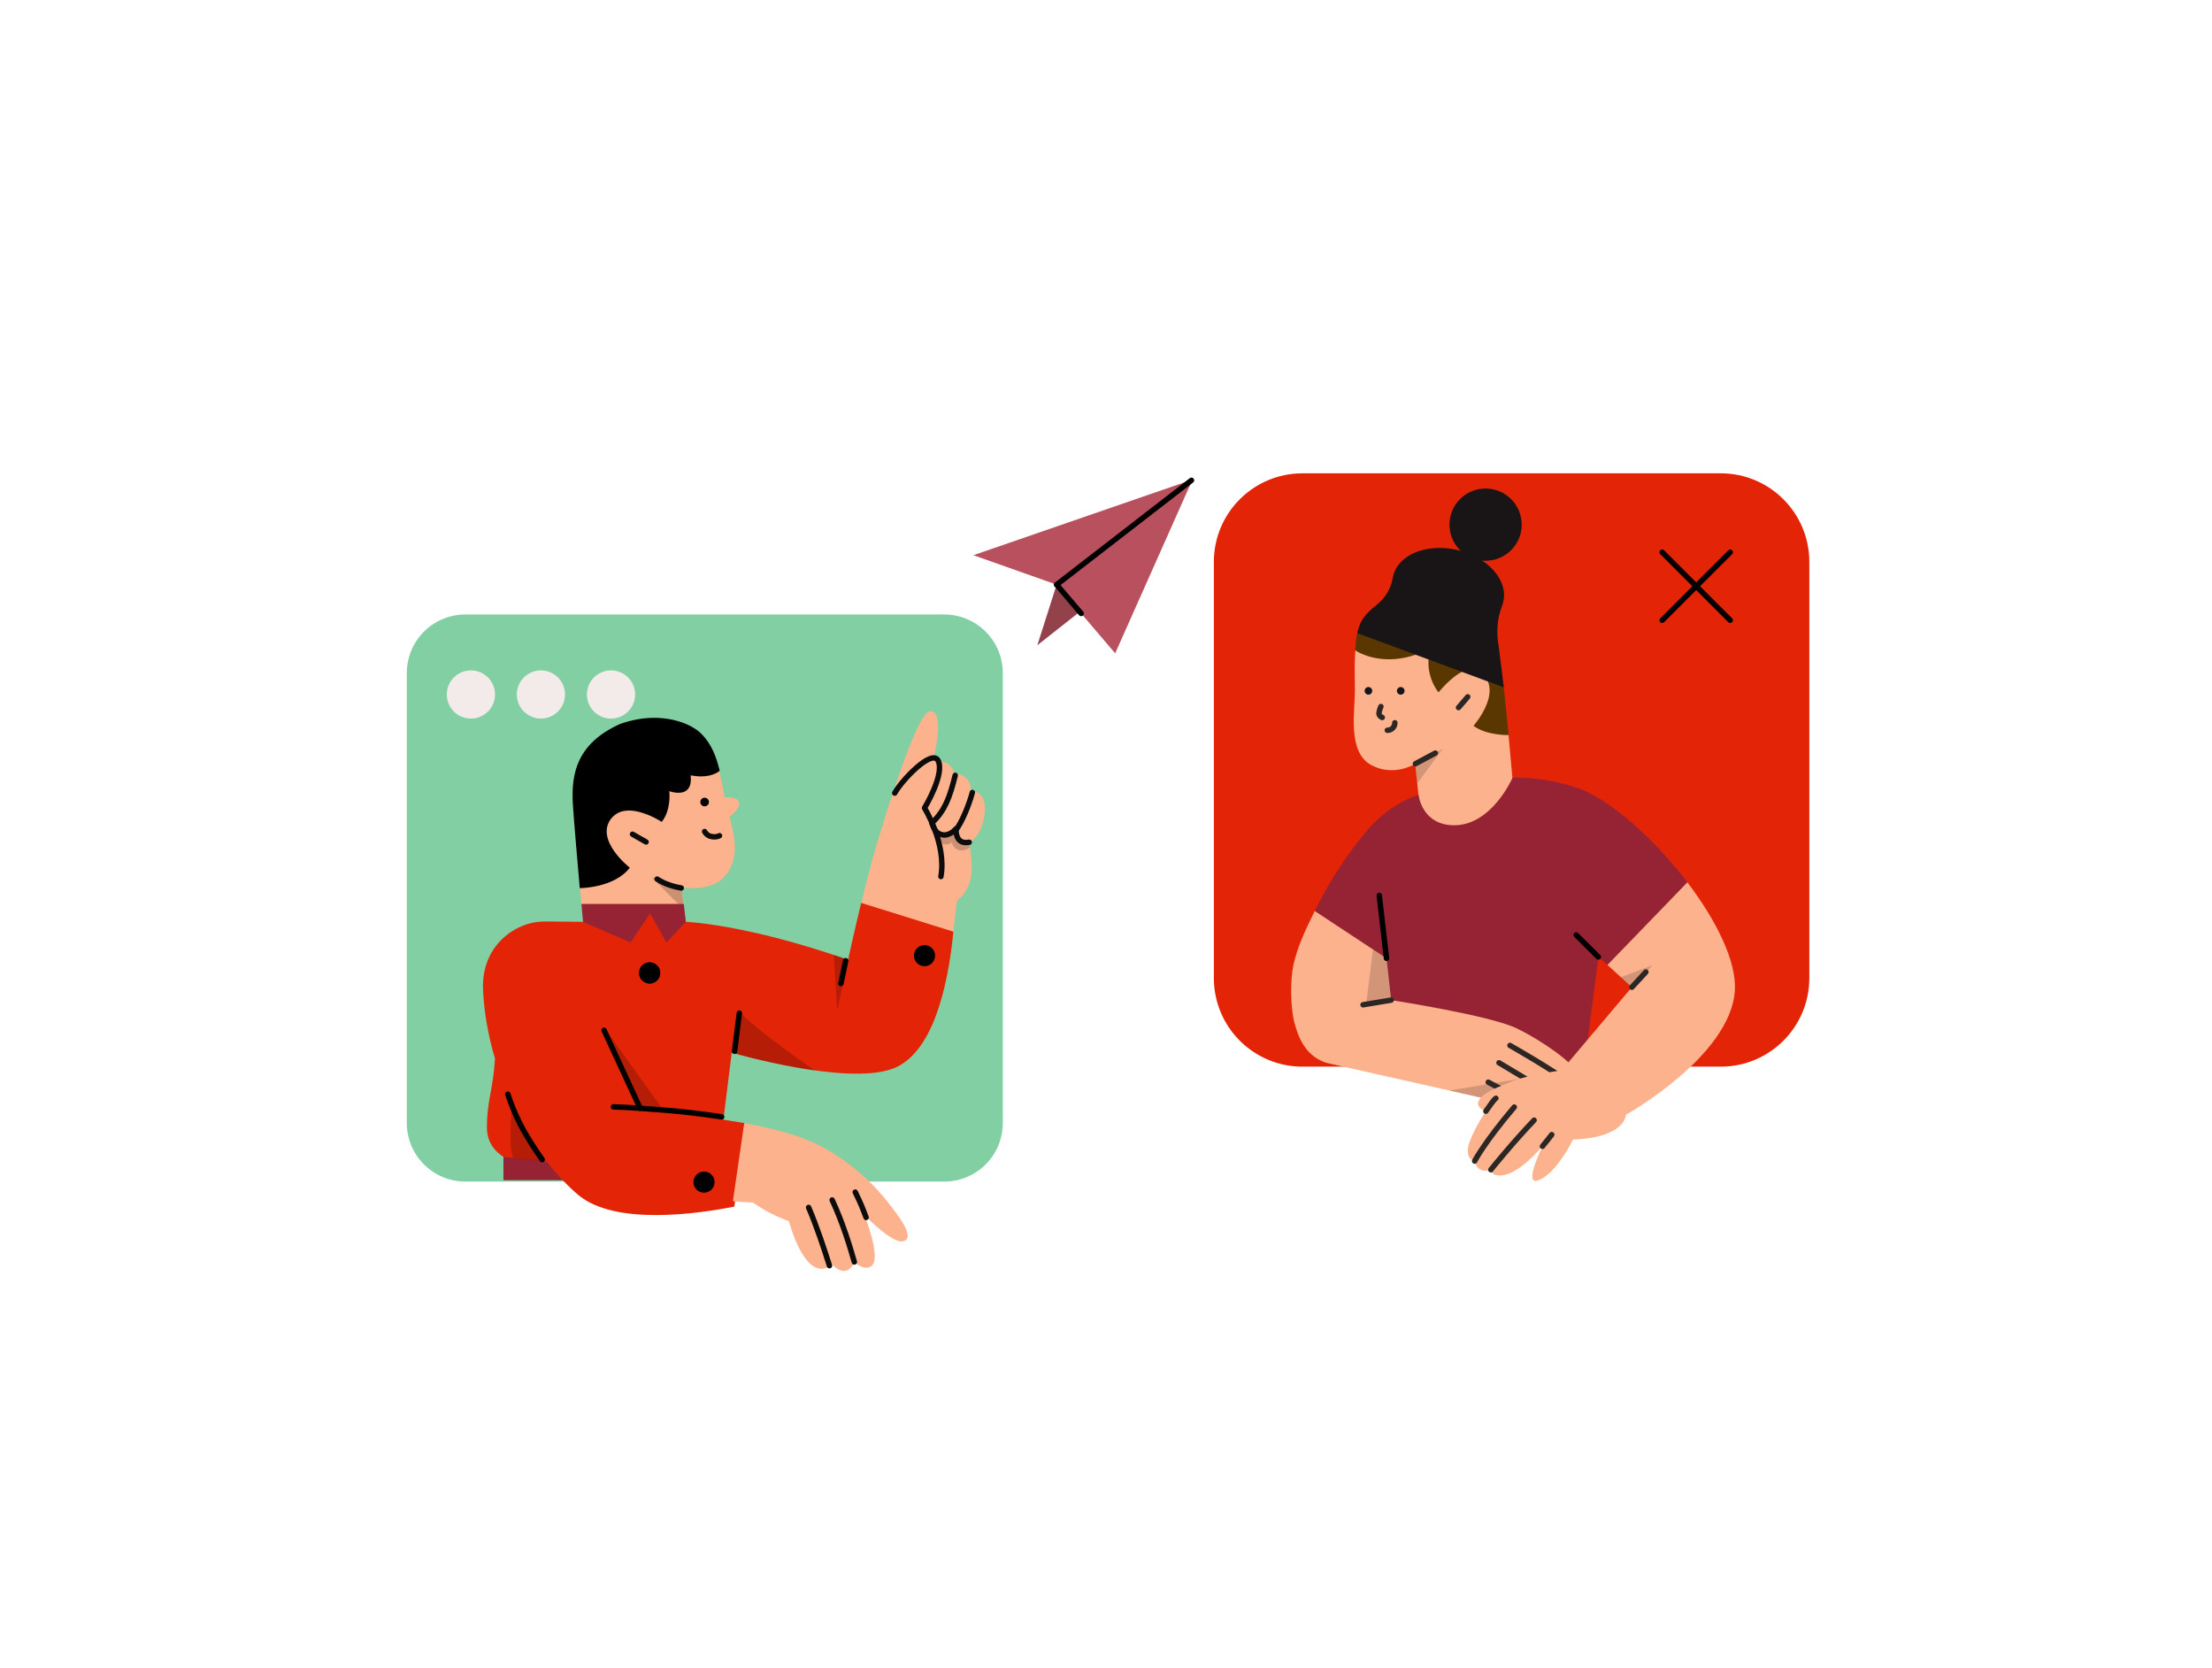 <?xml version="1.0" encoding="UTF-8" standalone="no"?>
<svg
   height="1227"
   width="1627"
   version="1.1"
   id="svg164"
   sodipodi:docname="deployment.svg"
   inkscape:version="1.1.2 (0a00cf5339, 2022-02-04)"
   xmlns:inkscape="http://www.inkscape.org/namespaces/inkscape"
   xmlns:sodipodi="http://sodipodi.sourceforge.net/DTD/sodipodi-0.dtd"
   xmlns="http://www.w3.org/2000/svg"
   xmlns:svg="http://www.w3.org/2000/svg">
  <defs
     id="defs168" />
  <sodipodi:namedview
     id="namedview166"
     pagecolor="#ffffff"
     bordercolor="#666666"
     borderopacity="1.0"
     inkscape:pageshadow="2"
     inkscape:pageopacity="0.0"
     inkscape:pagecheckerboard="0"
     showgrid="false"
     inkscape:zoom="0.58598207"
     inkscape:cx="813.16481"
     inkscape:cy="613.5"
     inkscape:window-width="2560"
     inkscape:window-height="1376"
     inkscape:window-x="0"
     inkscape:window-y="0"
     inkscape:window-maximized="1"
     inkscape:current-layer="svg164" />
  <rect
     fill="#f3ebe9"
     width="1627"
     height="1227"
     id="rect2"
     style="fill:none" />
  <g
     id="g12">
    <path
       d="M694.47 451.93H342.35C318.5 451.93 299.22 471.2 299.22 495.05V825.88C299.22 849.73 318.5 869.01 342.35 869.01H694.47C718.32 869.01 737.6 849.73 737.6 825.88V495.05C737.6 471.2 718.24 451.93 694.47 451.93Z"
       fill="#81cfa3"
       opacity="1"
       stroke-width="4"
       stroke="none"
       id="path4" />
    <path
       d="M346.38 528.5C356.17 528.5 364.11 520.56 364.11 510.77 364.11 500.97 356.17 493.04 346.38 493.04 336.58 493.04 328.65 500.97 328.65 510.77 328.65 520.56 336.58 528.5 346.38 528.5Z"
       fill="#f3ebe9"
       opacity="1"
       stroke-width="4"
       stroke="none"
       id="path6" />
    <path
       d="M397.86 528.5C407.66 528.5 415.59 520.56 415.59 510.77 415.59 500.97 407.66 493.04 397.86 493.04 388.07 493.04 380.13 500.97 380.13 510.77 380.13 520.56 388.07 528.5 397.86 528.5Z"
       fill="#f3ebe9"
       opacity="1"
       stroke-width="4"
       stroke="none"
       id="path8" />
    <path
       d="M449.43 528.5C459.22 528.5 467.16 520.56 467.16 510.77 467.16 500.97 459.22 493.04 449.43 493.04 439.63 493.04 431.7 500.97 431.7 510.77 431.7 520.56 439.63 528.5 449.43 528.5Z"
       fill="#f3ebe9"
       opacity="1"
       stroke-width="4"
       stroke="none"
       id="path10" />
  </g>
  <g
     id="g20">
    <path
       d="M1265.68 348.11L957.98 348.11C922 348.11 892.84 377.27 892.84 413.24V719.35C892.84 755.33 922 784.49 957.98 784.49H1265.68C1301.66 784.49 1330.82 755.33 1330.82 719.35V413.24C1330.82 377.27 1301.66 348.11 1265.68 348.11Z"
       fill="#e42407"
       opacity="1"
       stroke-width="4"
       stroke="none"
       id="path14" />
    <path
       d="M1222.59 406.14L1272.64 456.19"
       stroke="#000000"
       stroke-width="4"
       stroke-linecap="round"
       stroke-linejoin="round"
       opacity="1"
       fill="none"
       id="path16" />
    <path
       d="M1222.59 456.19L1272.64 406.14"
       stroke="#000000"
       stroke-width="4"
       stroke-linecap="round"
       stroke-linejoin="round"
       opacity="1"
       fill="none"
       id="path18" />
  </g>
  <g
     id="g88">
    <path
       d="M714.08 581.87C714.63 569.16 702.03 568.61 702.03 568.61 698.96 560.39 693.7 559.73 689.86 560.61 689.86 560.5 689.76 560.39 689.76 560.28 689.1 559.07 687.89 558.64 686.36 558.86 688.77 549.32 694.14 523.79 684.39 522.91 677.7 522.37 664.66 558.86 655.35 587.57 655.24 587.78 655.13 588.11 655.02 588.33 653.59 592.5 650.96 600.82 648.55 608.93 643.73 623.4 637.81 645.97 633.21 665.48L701.26 685.97C702.36 675.34 703.01 666.57 704.11 662.19 718.79 650.68 714.41 633.15 713.1 619.23 713.97 619.01 714.96 618.47 715.62 617.81 720.11 614.08 724.6 604.88 724.38 593.92 724.05 580.66 714.08 581.87 714.08 581.87Z"
       fill="#fcb28d"
       opacity="1"
       stroke-width="4"
       stroke="none"
       id="path22" />
    <path
       d="M686.14 604.66C694.91 595.89 698.63 586.58 702.58 570.25"
       stroke="#0c0c0c"
       stroke-width="4"
       stroke-linecap="round"
       stroke-linejoin="round"
       opacity="1"
       fill="none"
       id="path24" />
    <path
       d="M702.91 610.69C707.29 605.21 712.77 592.06 715.18 582.85"
       stroke="#0c0c0c"
       stroke-width="4"
       stroke-linecap="round"
       stroke-linejoin="round"
       opacity="1"
       fill="none"
       id="path26" />
    <path
       d="M712.88 619.45C707.51 620.44 703.12 618.36 703.12 609.59 703.12 609.59 698.63 615.07 693.15 613.97 688.55 613.1 686.91 609.7 685.37 605.32"
       stroke="#0c0c0c"
       stroke-width="4"
       stroke-linecap="round"
       stroke-linejoin="round"
       opacity="1"
       fill="none"
       id="path28" />
    <path
       d="M712.99 619.01C712.44 619.34 711.89 619.56 711.34 619.67 705.97 620.66 702.47 619.56 701.59 609.92 699.62 613.32 695.56 615.07 691.73 614.3L690.96 614.85 689.43 614.74C690.85 619.12 687.34 617.37 691.4 619.78 693.04 620.77 697.54 622.3 699.95 619.45 703.23 629.75 713.53 624.06 713.42 622.85 713.1 621.54 712.99 620.33 712.99 619.01Z"
       fill="#0c0c0c"
       opacity="0.2"
       stroke-width="4"
       stroke="none"
       id="path30" />
    <path
       d="M658.1 583.29C663.58 573.43 685.27 550.97 689.88 559.18 695.35 569.05 680.01 594.25 680.01 594.25 680.01 594.25 696.34 620.55 692.07 644.66"
       stroke="#0c0c0c"
       stroke-width="4"
       stroke-linecap="round"
       stroke-linejoin="round"
       opacity="1"
       fill="none"
       id="path32" />
    <path
       d="M543.58 589.98C542.48 585.81 532.95 586.36 532.95 586.36 532.62 584.5 532.4 582.52 531.96 580.55 528.56 563.46 524.95 550.2 514.54 539.9 505.77 531.13 483.42 523.79 456.02 533.76 423.37 548.45 420.41 570.47 421.39 590.52 422.05 602.91 427.53 663.72 427.97 668.11H503.14L501.17 652.66C526.37 655.83 534.59 645.09 538.32 635.78 542.48 625.26 539.85 612.44 536.56 600.71 536.34 600.82 544.67 595.24 543.58 589.98Z"
       fill="#fcb28d"
       opacity="1"
       stroke-width="4"
       stroke="none"
       id="path34" />
    <path
       d="M426.43 653.2V652.98C425.67 644.33 421.83 600.82 421.28 590.41 420.3 570.03 423.59 547.02 456.13 532.45 464.46 529.49 472.9 527.95 481.11 527.95 498.1 527.95 510.48 534.2 515.85 539.68 523.85 547.68 527.03 557.43 529.33 566.74V566.85L529.22 566.96C529.22 566.96 525.06 571.02 515.63 571.02 513.22 571.02 510.59 570.69 507.96 570.25 508.51 574.85 507.85 578.25 505.88 580.44 504.35 582.2 502.04 583.07 498.98 583.07 496.02 583.07 493.17 582.2 492.29 581.87 492.51 583.95 493.39 596.11 486.81 604.33L486.7 604.44 486.48 604.33C486.37 604.22 473.88 596.11 462.6 596.11 456.9 596.11 452.62 598.19 449.45 602.14 437.5 617.81 462.71 637.75 463.03 637.97L463.25 638.08 463.14 638.3C451.64 653.09 426.76 653.2 426.43 653.2Z"
       fill="#000000"
       opacity="1"
       stroke-width="4"
       stroke="none"
       id="path36" />
    <path
       d="M501.06 652.66C501.06 652.66 492.29 651.23 479.25 645.09L500.84 666.9 502.81 666.46 501.06 652.66Z"
       fill="#0c0c0c"
       opacity="0.2"
       stroke-width="4"
       stroke="none"
       id="path38" />
    <path
       d="M529.66 850.67H370.29V867.98H529.66V850.67Z"
       fill="#952334"
       opacity="1"
       stroke-width="4"
       stroke="none"
       id="path40" />
    <path
       d="M633.43 664.05C627.95 686.63 623.79 705.91 623.79 705.91 548.29 679.5 504.46 677.97 504.46 677.97L503.8 677.75 477.61 669.42 428.74 677.97 407.04 677.75H401.67 399.81C379.97 677.75 353.45 694.95 355.32 728.7 356.19 745.91 359.37 762.67 364.08 778.56 362.66 802.34 358.06 809.03 358.17 829.74 358.17 844.31 370.33 850.78 370.33 850.78L402.22 854.28C409.78 864.15 417.78 872.47 425.45 878.94 452.51 901.51 513.33 892.75 540.18 887.38L547.63 826.01C542.48 825.13 537.22 824.26 532.07 823.49L538.21 774.18C538.21 774.18 621.93 798.73 656.55 786.01 685.92 775.17 697.21 726.4 701.26 685.2L633.43 664.05Z"
       fill="#e42407"
       opacity="1"
       stroke-width="4"
       stroke="none"
       id="path42" />
    <path
       d="M504.47 677.97L502.93 664.82H478.5 477.62 427.65C427.65 664.82 428.75 676.54 428.86 677.97L463.81 693.2 478.17 671.72 490.22 693.2 504.47 677.97Z"
       fill="#952334"
       opacity="1"
       stroke-width="4"
       stroke="none"
       id="path44" />
    <path
       d="M543.81 745.14L540.3 773.19"
       stroke="#000000"
       stroke-width="4"
       stroke-linecap="round"
       stroke-linejoin="round"
       opacity="1"
       fill="none"
       id="path46" />
    <path
       d="M477.83 723.34C482.13 723.34 485.61 719.85 485.61 715.55 485.61 711.25 482.13 707.77 477.83 707.77 473.53 707.77 470.05 711.25 470.05 715.55 470.05 719.85 473.53 723.34 477.83 723.34Z"
       fill="#000000"
       opacity="1"
       stroke-width="4"
       stroke="none"
       id="path48" />
    <path
       d="M680 710.62C684.31 710.62 687.78 707.14 687.78 702.84 687.78 698.54 684.31 695.06 680 695.06 675.71 695.06 672.22 698.54 672.22 702.84 672.22 707.14 675.71 710.62 680 710.62Z"
       fill="#000000"
       opacity="1"
       stroke-width="4"
       stroke="none"
       id="path50" />
    <path
       d="M622.03 706.57L618.53 723.34"
       stroke="#000000"
       stroke-width="4"
       stroke-linecap="round"
       stroke-linejoin="round"
       opacity="1"
       fill="none"
       id="path52" />
    <path
       d="M501.07 653.09C496.03 652.22 489.02 650.35 483.32 646.52"
       stroke="#0c0c0c"
       stroke-width="4"
       stroke-linecap="round"
       stroke-linejoin="round"
       opacity="1"
       fill="none"
       id="path54" />
    <path
       d="M529.22 614.63C527.47 615.73 521 616.6 518.26 611.56"
       stroke="#0c0c0c"
       stroke-width="4"
       stroke-linecap="round"
       stroke-linejoin="round"
       opacity="1"
       fill="none"
       id="path56" />
    <path
       d="M518.27 593.04C520.03 593.04 521.45 591.62 521.45 589.87 521.45 588.1 520.03 586.69 518.27 586.69 516.51 586.69 515.1 588.1 515.1 589.87 515.1 591.62 516.51 593.04 518.27 593.04Z"
       fill="#000000"
       opacity="1"
       stroke-width="4"
       stroke="none"
       id="path58" />
    <path
       d="M465.24 613.54L475.21 619.23"
       stroke="#0c0c0c"
       stroke-width="4"
       stroke-linecap="round"
       stroke-linejoin="round"
       opacity="1"
       fill="none"
       id="path60" />
    <path
       d="M477.83 723.34C482.13 723.34 485.61 719.85 485.61 715.55 485.61 711.25 482.13 707.77 477.83 707.77 473.53 707.77 470.05 711.25 470.05 715.55 470.05 719.85 473.53 723.34 477.83 723.34Z"
       fill="#000000"
       opacity="1"
       stroke-width="4"
       stroke="none"
       id="path62" />
    <path
       d="M601.21 841.68C621.27 851.65 639.79 867.1 653.92 885.29 660.28 893.51 674.09 910.72 664.22 912.91 656 914.77 635.84 893.62 635.84 893.62 635.84 893.62 648.33 924.96 641.21 930.88 635.73 935.48 628.5 928.14 628.5 928.14 622.14 941.84 612.17 930 612.17 930 592.45 945.67 580.28 898.12 580.28 898.12 570.86 894.83 562.09 890.23 553.88 884.42 553.88 884.42 539.74 883.87 539.08 883.32L547.41 826.01C567.35 829.63 587.41 834.78 601.21 841.68Z"
       fill="#fcb28d"
       opacity="1"
       stroke-width="4"
       stroke="none"
       id="path64" />
    <path
       d="M637.06 895.38C634.1 887.71 633.77 886.5 629.06 876.75"
       stroke="#0c0c0c"
       stroke-width="4"
       stroke-linecap="round"
       stroke-linejoin="round"
       opacity="1"
       fill="none"
       id="path66" />
    <path
       d="M612.07 882.55C619.74 898.88 625.22 916.96 628.4 928.14"
       stroke="#0c0c0c"
       stroke-width="4"
       stroke-linecap="round"
       stroke-linejoin="round"
       opacity="1"
       fill="none"
       id="path68" />
    <path
       d="M594.76 888.03C600.46 901.18 606.38 919.05 610.1 930.88"
       stroke="#0c0c0c"
       stroke-width="4"
       stroke-linecap="round"
       stroke-linejoin="round"
       opacity="1"
       fill="none"
       id="path70" />
    <path
       d="M623.79 705.8C620.17 704.6 616.78 703.39 613.27 702.19L615.79 743.28 623.79 705.8Z"
       fill="#000000"
       opacity="0.2"
       stroke-width="4"
       stroke="none"
       id="path72" />
    <path
       d="M542.48 742.62L538.21 774.18C538.21 774.18 568.12 782.84 599.46 787.33 599.24 787.11 557.27 758.95 542.48 742.62Z"
       fill="#000000"
       opacity="0.2"
       stroke-width="4"
       stroke="none"
       id="path74" />
    <path
       d="M376.36 814.4C373.69 853.91 378.16 851.63 378.83 851.73L399.17 854.25 376.36 814.4C377.34 806.29 376.25 814.29 376.36 814.4Z"
       fill="#000000"
       opacity="0.2"
       stroke-width="4"
       stroke="none"
       id="path76" />
    <path
       d="M444.3 757.74C443.09 764.21 471.58 814.4 471.58 814.4L487.47 815.82 445.39 757.2C445.28 757.2 444.62 756.98 444.3 757.74Z"
       fill="#000000"
       opacity="0.2"
       stroke-width="4"
       stroke="none"
       id="path78" />
    <path
       d="M444.3 757.74L470.81 815.05"
       stroke="#000000"
       stroke-width="4"
       stroke-linecap="round"
       stroke-linejoin="round"
       opacity="1"
       fill="none"
       id="path80" />
    <path
       d="M398.82 852.86C393.12 844.86 386.88 835.11 382.38 826.23 378.88 819.33 375.92 812.09 373.51 804.75"
       stroke="#000000"
       stroke-width="4"
       stroke-linecap="round"
       stroke-linejoin="round"
       opacity="1"
       fill="none"
       id="path82" />
    <path
       d="M530.77 821.41C498.99 816.59 481.56 816.04 469.73 815.05 461.95 814.4 451.21 814.07 451.21 814.07"
       stroke="#000000"
       stroke-width="4"
       stroke-linecap="round"
       stroke-linejoin="round"
       opacity="1"
       fill="none"
       id="path84" />
    <path
       d="M517.82 877.19C522.13 877.19 525.6 873.7 525.6 869.41 525.6 865.1 522.13 861.63 517.82 861.63 513.53 861.63 510.04 865.1 510.04 869.41 510.04 873.7 513.53 877.19 517.82 877.19Z"
       fill="#000000"
       opacity="1"
       stroke-width="4"
       stroke="none"
       id="path86" />
  </g>
  <g
     id="g148">
    <path
       d="M996.58 508.47C996.58 501.03 996.12 489.49 996.88 478.41 996.88 478.33 996.96 478.26 996.96 478.26L1065.51 439.46C1065.59 439.39 1065.74 439.46 1065.74 439.54L1087.84 469.53V469.6L1109.55 540.59C1109.55 540.59 1109.55 540.59 1109.55 540.67 1111.22 558.05 1112.36 571.57 1112.43 572.02 1112.36 572.86 1108.18 632.38 1073.49 632.38 1038.94 632.38 1043.27 585.76 1043.34 584.78L1040.99 562.08C1040.99 561.92 1040.84 561.85 1040.69 561.92 1038.56 563.14 1023.98 571.11 1008.34 562.53 991.03 552.97 996.58 522.82 996.58 508.47Z"
       fill="#fcb28d"
       opacity="1"
       stroke-width="4"
       stroke="none"
       id="path90" />
    <path
       d="M1042.51 576.05L1041.07 561.77C1041.07 561.77 1054.58 554.94 1061.26 550.54L1042.51 576.05Z"
       fill="#2c2724"
       opacity="0.2"
       stroke-width="4"
       stroke="none"
       id="path92" />
    <path
       d="M1157.76 686.36L1171.05 739.81 1178.41 681.58 1157.76 686.36Z"
       fill="#2c2724"
       opacity="0.2"
       stroke-width="4"
       stroke="none"
       id="path94" />
    <path
       d="M998.47 465.35C1000.22 451.84 1031.5 430.65 1055.26 430.65 1078.35 430.65 1086.17 449.94 1090.34 481.75 1090.64 484.1 1103.55 483.27 1106.06 505.67 1107.65 520.17 1108.79 532.24 1109.63 540.59 1106.89 540.67 1103.78 540.44 1100.29 539.91 1095.05 539.15 1088.59 537.4 1083.81 533.83 1083.81 533.83 1107.88 506.5 1087.46 493.37 1076.37 486.23 1058.07 509.23 1058.07 509.23 1058.07 509.23 1046.15 494.96 1052.53 476.66 1019.2 494.13 996.88 478.33 996.88 478.33 997.26 467.93 998.4 465.5 998.47 465.35Z"
       fill="#5b3700"
       opacity="1"
       stroke-width="4"
       stroke="none"
       id="path96" />
    <path
       d="M1079.56 512.5L1072.8 520.39"
       stroke="#2c2724"
       stroke-width="4"
       stroke-linecap="round"
       stroke-linejoin="round"
       opacity="1"
       fill="none"
       id="path98" />
    <path
       d="M1015.71 519.64C1014.95 521.31 1013.96 524.04 1014.42 525.56 1014.87 526.54 1015.71 527.3 1016.7 527.68"
       stroke="#2c2724"
       stroke-width="4"
       stroke-linecap="round"
       stroke-linejoin="round"
       opacity="1"
       fill="none"
       id="path100" />
    <path
       d="M1025.96 531.56C1026.03 534.52 1023.68 537.02 1020.64 537.1 1020.57 537.1 1020.49 537.1 1020.42 537.1"
       stroke="#2c2724"
       stroke-width="4"
       stroke-linecap="round"
       stroke-linejoin="round"
       opacity="1"
       fill="none"
       id="path102" />
    <path
       d="M1041.07 561.7L1055.72 553.88"
       stroke="#2c2724"
       stroke-width="4"
       stroke-linecap="round"
       stroke-linejoin="round"
       opacity="1"
       fill="none"
       id="path104" />
    <path
       d="M1030.29 510.9C1031.84 510.9 1033.1 509.64 1033.1 508.1 1033.1 506.55 1031.84 505.29 1030.29 505.29 1028.74 505.29 1027.48 506.55 1027.48 508.1 1027.48 509.64 1028.74 510.9 1030.29 510.9Z"
       fill="#17151c"
       opacity="1"
       stroke-width="4"
       stroke="none"
       id="path106" />
    <path
       d="M1006.52 510.9C1008.07 510.9 1009.33 509.64 1009.33 508.1 1009.33 506.55 1008.07 505.29 1006.52 505.29 1004.97 505.29 1003.71 506.55 1003.71 508.1 1003.71 509.64 1004.97 510.9 1006.52 510.9Z"
       fill="#17151c"
       opacity="1"
       stroke-width="4"
       stroke="none"
       id="path108" />
    <path
       d="M1092.69 412.43C1107.37 412.43 1119.27 400.54 1119.27 385.86 1119.27 371.18 1107.37 359.29 1092.69 359.29 1078.02 359.29 1066.12 371.18 1066.12 385.86 1066.12 400.54 1078.02 412.43 1092.69 412.43Z"
       fill="#191516"
       opacity="1"
       stroke-width="4"
       stroke="none"
       id="path110" />
    <path
       d="M1102.34 475.45C1100.51 465.43 1101.12 454.95 1104.84 445.46 1105.22 444.47 1105.53 443.49 1105.75 442.42 1109.4 426.63 1094.21 409.62 1071.82 404.46 1049.42 399.3 1028.31 407.88 1024.67 423.75 1024.59 424.13 1024.52 424.5 1024.44 424.88 1023.15 432.86 1018.82 440.07 1012.44 445 1008.8 447.66 1005.54 450.93 1002.8 454.57 1000.75 457.45 999.31 461.25 998.32 465.65L1106.06 505.51C1104.99 495.72 1103.78 486.46 1102.79 479.17 1102.79 477.88 1102.56 476.66 1102.34 475.45Z"
       fill="#191516"
       opacity="1"
       stroke-width="4"
       stroke="none"
       id="path112" />
    <path
       d="M1241.2 649.08C1217.51 617.8 1186.15 589.56 1162.54 580.37V580.3C1161.48 579.92 1160.34 579.54 1159.28 579.16 1134.3 570.81 1112.51 572.02 1112.51 572.02 1112.51 572.02 1097.4 606.95 1069.61 606.95 1045.77 606.95 1043.42 584.7 1043.42 584.7 1043.42 584.7 1026.41 588.72 1008.95 606.95 1008.95 606.95 985.95 631.24 967.04 670.04L1018.06 704.73 1021.63 741.94 1164.59 790.37 1175.6 703.82 1182.81 710.05 1241.2 649.08Z"
       fill="#952334"
       opacity="1"
       stroke-width="4"
       stroke="none"
       id="path114" />
    <path
       d="M1175.6 703.82L1159.35 687.65"
       stroke="#000000"
       stroke-width="4"
       stroke-linecap="round"
       stroke-linejoin="round"
       opacity="1"
       fill="none"
       id="path116" />
    <path
       d="M1115.32 756.21C1095.5 746.72 1023.23 735.56 1023.23 735.56L1019.81 704.81 967.04 670.04C961.12 682.11 954.52 695.32 951.33 709.74 948.97 720.68 949.13 740.87 952.09 752.19 955.73 765.93 961.8 777.24 975.77 781.72L1129.97 816.42 1144.7 818.92C1144.7 818.92 1152.67 818.92 1151.08 810.19 1155.03 810.95 1157.76 809.81 1159.81 807.84 1162.16 805.48 1159.81 799.86 1159.81 799.86 1159.81 799.86 1165.35 799.11 1161.4 790.37 1157.61 782.1 1135.14 765.78 1115.32 756.21Z"
       fill="#fcb28d"
       opacity="1"
       stroke-width="4"
       stroke="none"
       id="path118" />
    <path
       d="M1023.23 735.56L1019.81 704.81 1009.86 698.2 1004.85 738.6 1023.23 735.56Z"
       fill="#2c2724"
       opacity="0.2"
       stroke-width="4"
       stroke="none"
       id="path120" />
    <path
       d="M1023.23 735.56L1002.57 738.98"
       stroke="#2c2724"
       stroke-width="4"
       stroke-linecap="round"
       stroke-linejoin="round"
       opacity="1"
       fill="none"
       id="path122" />
    <path
       d="M1065.89 802.07L1129.97 816.49 1144.7 819C1144.7 819 1152.67 819 1151.08 810.27 1155.03 811.03 1157.76 809.89 1159.81 807.91 1162.16 805.56 1159.81 799.94 1159.81 799.94L1121.09 792.88 1065.89 802.07Z"
       fill="#2c2724"
       opacity="0.2"
       stroke-width="4"
       stroke="none"
       id="path124" />
    <path
       d="M1159.81 799.86C1141.59 786.35 1110.61 768.89 1110.61 768.89"
       stroke="#2c2724"
       stroke-width="4"
       stroke-linecap="round"
       stroke-linejoin="round"
       opacity="1"
       fill="none"
       id="path126" />
    <path
       d="M1150.62 810.65C1131.95 799.11 1102.56 781.64 1102.56 781.64"
       stroke="#2c2724"
       stroke-width="4"
       stroke-linecap="round"
       stroke-linejoin="round"
       opacity="1"
       fill="none"
       id="path128" />
    <path
       d="M1132.02 815.73C1118.51 808.6 1094.67 795.92 1094.67 795.92"
       stroke="#2c2724"
       stroke-width="4"
       stroke-linecap="round"
       stroke-linejoin="round"
       opacity="1"
       fill="none"
       id="path130" />
    <path
       d="M1241.12 648.93L1182.36 709.67 1200.28 726.07 1148.65 787.19C1148.65 787.19 1124.35 790.37 1112.43 795.16 1100.51 799.94 1092.69 803.36 1089.43 807.08 1086.32 810.57 1085.48 814.21 1092.92 817.25 1085.86 827.73 1080.7 838.74 1079.86 843.6 1078.27 853.09 1084.65 853.92 1084.65 853.92 1087 864.25 1096.57 860.3 1096.57 860.3 1096.57 860.3 1096.57 865.84 1106.13 864.25 1117.98 862.27 1132.78 845.11 1134.53 843.06H1134.6C1133.24 845.8 1121.01 871.31 1130.81 868.27 1144.47 864.1 1157 838.13 1157 838.13 1195.87 836.54 1195.87 819.91 1195.87 819.91 1195.87 819.91 1272.86 777.01 1276.05 728.57 1277.41 706.94 1262.23 676.72 1241.12 648.93Z"
       fill="#fcb28d"
       opacity="1"
       stroke-width="4"
       stroke="none"
       id="path132" />
    <path
       d="M1192 718.78L1200.28 726.07 1215.46 709.9 1192 718.78Z"
       fill="#2c2724"
       opacity="0.2"
       stroke-width="4"
       stroke="none"
       id="path134" />
    <path
       d="M1200.28 726.07L1210.6 714.91"
       stroke="#2c2724"
       stroke-width="4"
       stroke-linecap="round"
       stroke-linejoin="round"
       opacity="1"
       fill="none"
       id="path136" />
    <path
       d="M1084.65 853.92C1084.65 853.92 1091.56 840.41 1113.8 814.21"
       stroke="#2c2724"
       stroke-width="4"
       stroke-linecap="round"
       stroke-linejoin="round"
       opacity="1"
       fill="none"
       id="path138" />
    <path
       d="M1092.92 817.25C1095.28 814.06 1098.69 808.6 1100.29 807.76"
       stroke="#2c2724"
       stroke-width="4"
       stroke-linecap="round"
       stroke-linejoin="round"
       opacity="1"
       fill="none"
       id="path140" />
    <path
       d="M1096.57 860.3C1096.57 860.3 1111.75 841.32 1128.38 823.86"
       stroke="#2c2724"
       stroke-width="4"
       stroke-linecap="round"
       stroke-linejoin="round"
       opacity="1"
       fill="none"
       id="path142" />
    <path
       d="M1134.53 843.06C1138.48 838.28 1141.36 834.49 1141.36 834.49"
       stroke="#2c2724"
       stroke-width="4"
       stroke-linecap="round"
       stroke-linejoin="round"
       opacity="1"
       fill="none"
       id="path144" />
    <path
       d="M1019.81 704.81L1014.49 658.57"
       stroke="#000000"
       stroke-width="4"
       stroke-linecap="round"
       stroke-linejoin="round"
       opacity="1"
       fill="none"
       id="path146" />
  </g>
  <g
     id="g162">
    <path
       d="M777.2 430L763.04 474.5 803.09 442.9 777.2 430Z"
       fill="#b8515d"
       opacity="1"
       stroke-width="4"
       stroke="none"
       id="path150" />
    <path
       d="M777.2 430L763.04 474.5 803.09 442.9 777.2 430Z"
       fill="#000000"
       opacity="0.2"
       stroke-width="4"
       stroke="none"
       id="path152" />
    <path
       d="M777.2 430L820.25 480.49 876.75 353.55C876.88 353.31 876.62 353.08 876.36 353.26L777.2 430Z"
       fill="#b8515d"
       opacity="1"
       stroke-width="4"
       stroke="none"
       id="path154" />
    <path
       d="M715.97 408.33L777.2 430 876.46 353.23C876.52 353.11 876.47 352.92 876.28 352.98L715.97 408.33Z"
       fill="#b8515d"
       opacity="1"
       stroke-width="4"
       stroke="none"
       id="path156" />
    <path
       d="M777.2 430L795.24 451.18"
       stroke="#000000"
       stroke-width="4"
       stroke-linecap="round"
       stroke-linejoin="round"
       opacity="1"
       fill="none"
       id="path158" />
    <path
       d="M876.36 353.26L777.2 430"
       stroke="#000000"
       stroke-width="4"
       stroke-linecap="round"
       stroke-linejoin="round"
       opacity="1"
       fill="none"
       id="path160" />
  </g>
</svg>
